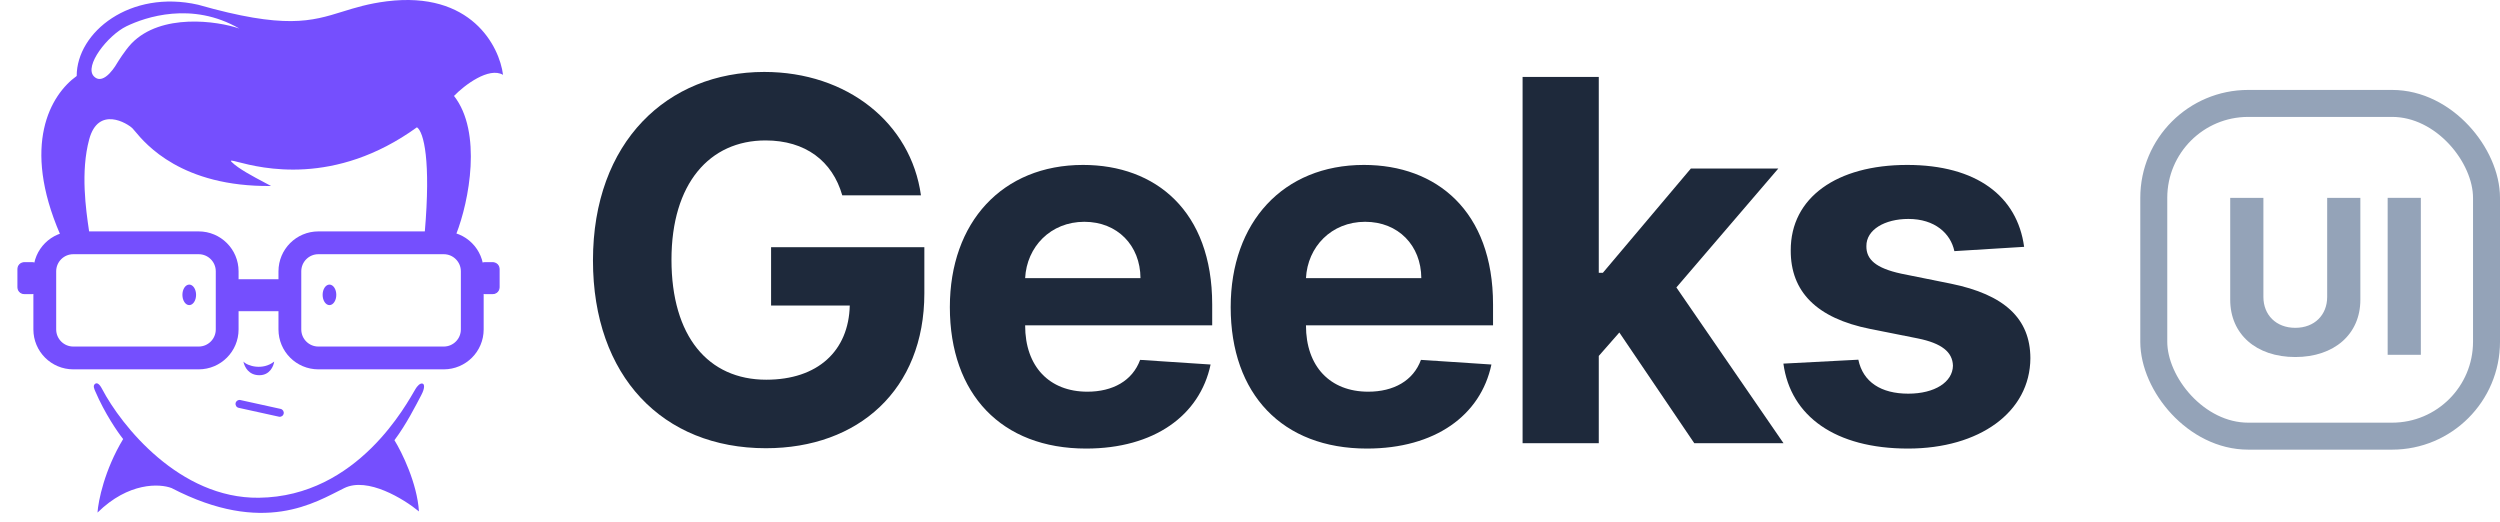 <svg width="139" height="29" viewBox="0 0 139 29" fill="none" xmlns="http://www.w3.org/2000/svg">
<path fill-rule="evenodd" clip-rule="evenodd" d="M25.243 5.334C26.817 7.34 26.087 11.179 25.365 13.018C25.372 13.02 25.378 13.022 25.385 13.024L25.37 13.025L23.618 12.908C23.618 12.905 23.618 12.901 23.618 12.899C23.959 8.934 23.566 7.346 23.183 7.077C18.6 10.39 14.507 9.337 13.241 9.011C12.897 8.922 12.762 8.888 12.884 9.01C13.256 9.382 14.102 9.828 14.706 10.146H14.706L14.706 10.147C14.843 10.219 14.967 10.284 15.071 10.341C10.095 10.398 8.095 8.003 7.507 7.298C7.447 7.227 7.402 7.172 7.37 7.14C7.083 6.853 5.468 5.873 4.961 7.742C4.47 9.553 4.781 11.678 4.945 12.799C4.96 12.896 4.961 12.898 4.961 12.93L3.345 13.025L3.341 13.025C1.192 8.055 2.807 5.27 4.264 4.225C4.264 1.784 7.243 -0.592 11.014 0.263C15.846 1.64 17.316 1.184 19.045 0.647C19.743 0.431 20.483 0.201 21.504 0.073C26.191 -0.513 27.768 2.566 27.969 4.161C27.183 3.705 25.824 4.732 25.243 5.334ZM13.306 1.587C12.091 1.165 8.961 0.717 7.317 2.411C6.953 2.786 6.524 3.489 6.524 3.489C6.524 3.489 5.795 4.82 5.225 4.249C4.655 3.679 5.986 1.967 7.031 1.46C8.077 0.953 10.676 0.066 13.306 1.587Z" fill="#754FFE"/>
<path d="M11.047 13.5H4.075C3.2 13.5 2.49 14.21 2.49 15.085V18.317C2.49 19.192 3.2 19.902 4.075 19.902H11.047C11.922 19.902 12.631 19.192 12.631 18.317V15.085C12.631 14.21 11.922 13.5 11.047 13.5Z" stroke="#754FFE" stroke-width="1.268"/>
<path d="M1.792 14.609H1.349C1.156 14.609 1 14.765 1 14.958V15.972C1 16.165 1.156 16.321 1.349 16.321H1.792C1.985 16.321 2.141 16.165 2.141 15.972V14.958C2.141 14.765 1.985 14.609 1.792 14.609Z" fill="#754FFE" stroke="#754FFE" stroke-width="0.063"/>
<path d="M17.701 13.5H24.673C25.548 13.5 26.258 14.21 26.258 15.085V18.317C26.258 19.192 25.548 19.902 24.673 19.902H17.701C16.826 19.902 16.117 19.192 16.117 18.317V15.085C16.117 14.21 16.826 13.5 17.701 13.5Z" stroke="#754FFE" stroke-width="1.268"/>
<path d="M26.955 14.609H27.398C27.591 14.609 27.747 14.765 27.747 14.958V15.972C27.747 16.165 27.591 16.321 27.398 16.321H26.955C26.762 16.321 26.606 16.165 26.606 15.972V14.958C26.606 14.765 26.762 14.609 26.955 14.609Z" fill="#754FFE" stroke="#754FFE" stroke-width="0.063"/>
<path d="M13.264 15.56H15.482C15.675 15.56 15.831 15.716 15.831 15.909V16.923C15.831 17.115 15.675 17.271 15.482 17.271H13.264C13.072 17.271 12.915 17.115 12.915 16.923V15.909C12.915 15.716 13.072 15.56 13.264 15.56Z" fill="#754FFE" stroke="#754FFE" stroke-width="0.063"/>
<path d="M10.902 16.394C10.902 16.709 10.732 16.964 10.522 16.964C10.312 16.964 10.142 16.709 10.142 16.394C10.142 16.079 10.312 15.823 10.522 15.823C10.732 15.823 10.902 16.079 10.902 16.394Z" fill="#754FFE"/>
<path d="M17.938 16.394C17.938 16.709 18.108 16.964 18.318 16.964C18.528 16.964 18.698 16.709 18.698 16.394C18.698 16.079 18.528 15.823 18.318 15.823C18.108 15.823 17.938 16.079 17.938 16.394Z" fill="#754FFE"/>
<path d="M15.245 20.102C14.611 20.608 13.755 20.355 13.533 20.102C13.597 20.418 13.837 20.862 14.421 20.862C15.004 20.862 15.213 20.355 15.245 20.102Z" fill="#754FFE"/>
<path fill-rule="evenodd" clip-rule="evenodd" d="M13.1 22.411C13.126 22.291 13.245 22.216 13.364 22.242L15.603 22.735C15.723 22.762 15.799 22.88 15.772 23C15.746 23.119 15.628 23.195 15.508 23.168L13.269 22.675C13.149 22.649 13.074 22.531 13.1 22.411Z" fill="#754FFE"/>
<path d="M14.389 27.675C9.978 27.726 6.741 23.661 5.674 21.623C5.516 21.32 5.389 21.274 5.294 21.337C5.142 21.439 5.252 21.644 5.294 21.749C5.826 22.992 6.551 24.042 6.847 24.411C5.807 26.135 5.463 27.855 5.421 28.5C7.145 26.801 8.885 26.883 9.54 27.137C14.674 29.799 17.526 27.929 19.143 27.137C20.436 26.503 22.449 27.739 23.294 28.436C23.193 26.864 22.343 25.14 21.931 24.475C22.597 23.587 23.136 22.51 23.421 21.971C23.649 21.54 23.579 21.369 23.516 21.337C23.364 21.261 23.178 21.496 23.104 21.623C22.629 22.415 19.903 27.612 14.389 27.675Z" fill="#754FFE"/>
<path d="M46.83 10.861H51.205C50.648 6.834 47.098 4 42.494 4C37.115 4 32.969 7.878 32.969 14.48C32.969 20.923 36.847 24.921 42.584 24.921C47.724 24.921 51.394 21.669 51.394 16.31V13.744H42.872V16.986H47.247C47.188 19.511 45.467 21.112 42.604 21.112C39.372 21.112 37.334 18.696 37.334 14.44C37.334 10.204 39.452 7.808 42.564 7.808C44.781 7.808 46.283 8.952 46.83 10.861Z" fill="#1E293B"/>
<path d="M60.388 24.94C64.167 24.94 66.712 23.101 67.309 20.267L63.391 20.009C62.964 21.172 61.87 21.778 60.458 21.778C58.34 21.778 56.998 20.376 56.998 18.099V18.09H67.398V16.926C67.398 11.736 64.256 9.17 60.219 9.17C55.725 9.17 52.812 12.362 52.812 17.075C52.812 21.918 55.685 24.94 60.388 24.94ZM56.998 15.464C57.087 13.724 58.41 12.332 60.289 12.332C62.128 12.332 63.401 13.645 63.411 15.464H56.998Z" fill="#1E293B"/>
<path d="M76.002 24.94C79.781 24.94 82.326 23.101 82.923 20.267L79.005 20.009C78.578 21.172 77.484 21.778 76.072 21.778C73.954 21.778 72.612 20.376 72.612 18.099V18.09H83.013V16.926C83.013 11.736 79.87 9.17 75.834 9.17C71.339 9.17 68.426 12.362 68.426 17.075C68.426 21.918 71.299 24.94 76.002 24.94ZM72.612 15.464C72.701 13.724 74.024 12.332 75.903 12.332C77.743 12.332 79.015 13.645 79.025 15.464H72.612Z" fill="#1E293B"/>
<path d="M84.656 24.642H88.892V19.79L90.035 18.487L94.202 24.642H99.163L93.207 15.982L98.875 9.369H94.013L89.121 15.166H88.892V4.278H84.656V24.642Z" fill="#1E293B"/>
<path d="M112.541 13.724C112.163 10.911 109.896 9.17 106.038 9.17C102.131 9.17 99.555 10.98 99.565 13.923C99.555 16.21 100.997 17.692 103.98 18.288L106.625 18.815C107.957 19.084 108.564 19.571 108.584 20.337C108.564 21.241 107.579 21.888 106.098 21.888C104.587 21.888 103.582 21.241 103.324 19.999L99.157 20.217C99.555 23.141 102.041 24.94 106.088 24.94C110.045 24.94 112.879 22.922 112.889 19.909C112.879 17.702 111.437 16.379 108.474 15.773L105.71 15.216C104.288 14.908 103.761 14.421 103.771 13.685C103.761 12.77 104.795 12.173 106.108 12.173C107.579 12.173 108.454 12.979 108.663 13.963L112.541 13.724Z" fill="#1E293B"/>
<rect x="119.75" y="5.75" width="18.5" height="18.5" rx="5.25" stroke="#94A3B8" stroke-width="1.5"/>
<path d="M129.391 11V16.51C129.391 17.507 128.692 18.227 127.618 18.227C126.548 18.227 125.845 17.507 125.845 16.51V11H124V16.668C124 18.577 125.44 19.851 127.618 19.851C129.787 19.851 131.236 18.577 131.236 16.668V11H129.391Z" fill="#94A3B8"/>
<path d="M134.599 11H132.754V19.727H134.599V11Z" fill="#94A3B8"/>
</svg>
